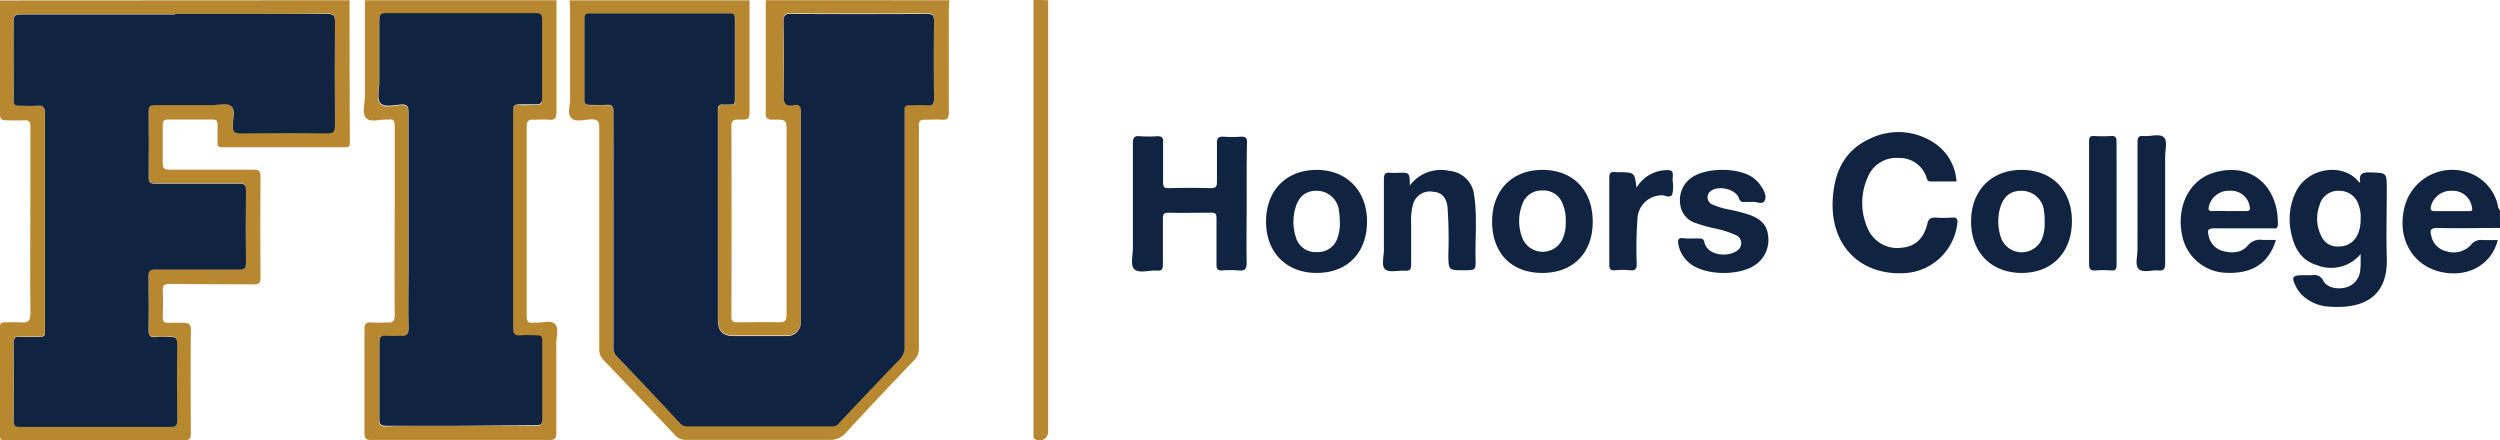 <svg id="Layer_1" data-name="Layer 1" xmlns="http://www.w3.org/2000/svg" viewBox="0 0 400.1 70.48"><defs><style>.cls-1{fill:#b7882f;}.cls-2{fill:#102341;}</style></defs><title>Honors College</title><path class="cls-1" d="M-34.8,1c0,.43-.09.87-.09,1.3,0,5.56,0,11.12,0,16.68,0,.91-.25,1.21-1.15,1.14s-1.76,0-2.64,0-1.06.28-1,1a7.85,7.85,0,0,1,0,.84q0,17.34,0,34.68a2.62,2.62,0,0,1-.79,2q-5.52,5.76-10.94,11.61a3.16,3.16,0,0,1-2.58,1.11c-7.64,0-15.28,0-22.91,0a2.3,2.3,0,0,1-1.86-.82q-5.67-6-11.43-12a2.36,2.36,0,0,1-.64-1.82c0-11.76,0-23.52,0-35.28,0-1.12-.31-1.42-1.39-1.38s-2.42.5-3.1-.23-.18-2-.18-3c0-4.84,0-9.68,0-14.52,0-.43-.06-.87-.09-1.3h28.8q0,8.7,0,17.39c0,1.69,0,1.74-1.72,1.69-.83,0-1.18.14-1.18,1.1q.06,15.18,0,30.35c0,.89.31,1.06,1.11,1,2.15,0,4.32-.07,6.47,0,1,0,1.26-.26,1.26-1.26,0-9.67,0-19.35,0-29,0-2.17,0-2.21-2.21-2.17-.9,0-1.14-.21-1.13-1.12,0-6,0-12,0-18ZM-88.54,37.75V56.47a1.82,1.82,0,0,0,.42,1.43q5.1,5.33,10.17,10.68a1.57,1.57,0,0,0,1.26.53h23a1.34,1.34,0,0,0,1.08-.37q4.89-5.19,9.83-10.35a2.78,2.78,0,0,0,.81-2.13q0-18.48,0-37c0-.28,0-.56,0-.84,0-.51.18-.71.7-.7,1,0,2-.05,3,0s1.06-.27,1-1.09q-.06-6.18,0-12.36c0-.88-.21-1.17-1.13-1.17q-10.92.06-21.84,0c-1,0-1.11.35-1.1,1.19,0,4,.07,7.92,0,11.88,0,1.25.31,1.74,1.56,1.54.77-.13,1.21,0,1.2,1,0,11.24,0,22.48,0,33.72a2.17,2.17,0,0,1-2.24,2.22H-69.3c-1.73,0-2.52-.78-2.52-2.52V22.1c0-1.16,0-2.32,0-3.48,0-.69.23-.94.9-.87.35,0,.72,0,1.08,0,.58.05.74-.21.74-.77q0-6.54,0-13.07c0-.59-.22-.76-.77-.76q-11.22,0-22.44,0c-.6,0-.87.17-.86.81q0,6.48,0,13c0,.62.18.86.81.83.88,0,1.77.05,2.64,0s1.22.2,1.21,1.17C-88.56,25.19-88.54,31.47-88.54,37.75Z" transform="translate(186.74 -0.96)"/><path class="cls-1" d="M-130.8,1q0,11.4.05,22.79c0,.58-.19.74-.75.74q-9.84,0-19.68,0c-.56,0-.78-.14-.75-.73,0-1,0-1.92,0-2.88,0-.61-.16-.84-.8-.83q-3.54,0-7.08,0c-.69,0-.89.23-.88.9,0,2,0,4.08,0,6.12,0,.84.31,1,1.05,1,4.48,0,9,0,13.43,0,.87,0,1.17.17,1.16,1.11q-.06,8.1,0,16.19c0,.86-.26,1.07-1.08,1.06-4.48-.05-9,0-13.44-.08-.9,0-1.17.23-1.12,1.13.08,1.39.05,2.8,0,4.2,0,.66.18.94.88.9s1.6,0,2.4,0,1.23.15,1.22,1.15c-.06,5.52-.05,11,0,16.55,0,.94-.29,1.1-1.15,1.1-9.43,0-18.87,0-28.31,0-.12,0-.24,0-.36,0-.57.08-.74-.16-.74-.73q0-8.7,0-17.4c0-.59.22-.76.77-.74.84,0,1.69-.06,2.52,0,1.19.13,1.6-.21,1.59-1.52-.08-6.92,0-13.84,0-20.76,0-3,0-6,0-9,0-.84-.21-1.13-1.06-1.06s-1.84,0-2.75,0-1.06-.24-1.06-1.07c0-6,0-12.07,0-18.11Zm-27.94,2.22h-24.6c-.67,0-1.23-.07-1.22.94.05,4.28,0,8.56,0,12.84,0,.64.21.84.83.81,1,0,1.93.07,2.88,0,1.11-.13,1.29.33,1.29,1.34,0,11.2,0,22.4,0,33.6,0,.44,0,.88,0,1.31,0,.59-.22.77-.78.76-1.07,0-2.16,0-3.23,0-.72,0-1,.17-1,.93q.06,6.24,0,12.48c0,.83.3,1,1.05,1,1.8-.05,3.6,0,5.4,0,6.2,0,12.4,0,18.59,0,.89,0,1.15-.22,1.14-1.12-.05-4-.06-8.08,0-12.12,0-1-.34-1.23-1.23-1.15-.72.06-1.45,0-2.16,0-.89.08-1.25-.15-1.23-1.15.08-2.84.07-5.68,0-8.52,0-.91.25-1.14,1.14-1.13,4.44,0,8.88,0,13.32,0,.86,0,1.18-.17,1.16-1.11q-.07-5.76,0-11.52c0-.93-.28-1.13-1.15-1.12-4.48,0-9,0-13.44,0-.76,0-1-.16-1-1q.07-5.28,0-10.56c0-.81.26-1,1-1,3,0,6.08,0,9.12,0,1.07,0,2.44-.45,3.13.18s.24,2,.22,3.1c0,.91.22,1.25,1.21,1.24,4.64-.05,9.28-.06,13.92,0,1,0,1.24-.34,1.23-1.3q-.06-8.28,0-16.56c0-1-.24-1.28-1.26-1.27C-142.5,3.2-150.62,3.18-158.74,3.18Z" transform="translate(186.74 -0.96)"/><path class="cls-1" d="M-97.68,1c0,6,0,11.92,0,17.88,0,1-.3,1.34-1.28,1.24-.75-.08-1.52,0-2.28,0-.93-.09-1.22.21-1.21,1.18,0,6.2,0,12.4,0,18.6,0,3.88,0,7.76,0,11.64,0,.85.26,1.18,1.09,1.05a1.45,1.45,0,0,1,.36,0c1.06.08,2.45-.47,3.1.23s.18,2.06.19,3.13c0,4.76,0,9.52,0,14.28,0,.86-.17,1.15-1.11,1.14q-14.22,0-28.43,0c-.86,0-1.17-.14-1.16-1.09,0-5.52,0-11,0-16.56,0-.87.17-1.25,1.11-1.15.79.08,1.6,0,2.39,0,1,.11,1.35-.18,1.34-1.28-.06-6.48,0-13,0-19.44,0-3.56,0-7.12,0-10.68,0-.81-.17-1.22-1-1.07a.48.48,0,0,1-.12,0c-1.19-.09-2.75.52-3.46-.26s-.18-2.29-.19-3.48c0-5.12,0-10.24,0-15.36ZM-113.06,69.1h12c.61,0,1.07,0,1.06-.85,0-4.24,0-8.48,0-12.71,0-.64-.22-.85-.84-.82-.88,0-1.77-.06-2.64,0s-1.18-.28-1.18-1.2c0-7.92,0-15.84,0-23.76,0-3.68,0-7.35,0-11,0-.76.17-1.09,1-1s1.76,0,2.64,0,1-.14,1-1c0-4.2,0-8.4,0-12.6,0-.76-.2-1-1-1q-12,0-24,0c-.87,0-1.07.3-1.06,1.11,0,3.32,0,6.64,0,10,0,1.15-.51,2.62.23,3.34s2.14.24,3.24.17,1.21.39,1.21,1.31c0,8.36,0,16.72,0,25.07,0,3.12,0,6.24,0,9.36,0,1-.19,1.4-1.23,1.28-.75-.08-1.52,0-2.28,0s-1.17.17-1.15,1.11c0,4.07,0,8.15,0,12.23,0,.86.25,1.07,1.08,1.06C-121,69.08-117,69.1-113.06,69.1Z" transform="translate(186.74 -0.96)"/><path class="cls-1" d="M-19,1C-19,1.47-19,2-19,2.5q0,33.72,0,67.44a1.38,1.38,0,0,1-2.07,1.32c-.23-.1-.26-.26-.27-.47V1.92c0-.32,0-.64,0-1Z" transform="translate(186.74 -0.96)"/><path class="cls-2" d="M213.36,37.44c-3.35,0-6.71.1-10.06,0-1.17,0-1.15.52-.93,1.3a3.12,3.12,0,0,0,2.38,2.42,3.75,3.75,0,0,0,3.95-1,2,2,0,0,1,1.92-.78H213c-.95,3.77-4.43,5.87-8.53,5.21-4.9-.78-7.66-5.26-6.41-10.4a7.86,7.86,0,0,1,10.24-5.61,7.21,7.21,0,0,1,4.57,4.71c.16.43.09.95.48,1.29Zm-7.67-5.94a3.28,3.28,0,0,0-3.35,2.36c-.14.54-.13.91.63.89,1.8,0,3.6,0,5.4,0,.62,0,.6-.22.48-.71A3.05,3.05,0,0,0,205.69,31.5Z" transform="translate(186.74 -0.96)"/><path class="cls-2" d="M12.78,33.49c0,3.16-.06,6.33,0,9.48,0,1.12-.32,1.37-1.33,1.27a16.62,16.62,0,0,0-2.64,0c-.71,0-.87-.25-.86-.91,0-2.48,0-5,0-7.44,0-.65-.13-.9-.85-.89-2.27,0-4.56.06-6.83,0-.8,0-.91.28-.9,1,0,2.44,0,4.88,0,7.32,0,.73-.18,1-.93.95-1.26-.11-2.91.52-3.68-.26-.61-.63-.19-2.27-.19-3.47,0-5.56,0-11.12,0-16.68,0-.91.24-1.18,1.13-1.1a18.16,18.16,0,0,0,2.76,0c.74,0,1,.21.94,1,0,2.12,0,4.24,0,6.36,0,.7.13,1,.91.95,2.23-.06,4.48-.06,6.71,0,.85,0,1-.29,1-1,0-2.08,0-4.16,0-6.24,0-.8.24-1,1-1a19.77,19.77,0,0,0,2.88,0c.75,0,.94.2.93.93C12.76,26.93,12.78,30.21,12.78,33.49Z" transform="translate(186.74 -0.96)"/><path class="cls-2" d="M191.05,41.62a6.13,6.13,0,0,1-7,1.77c-2.52-.77-3.66-2.78-4.13-5.25a10,10,0,0,1,.85-6.63c2-3.87,7.71-4.51,10.06-1.34.06,0,.16-.09.16-.12-.24-1.32.41-1.53,1.59-1.5,2.66.09,2.66,0,2.66,2.71,0,3.63-.11,7.27,0,10.91.24,6.62-4.12,8.23-9.21,7.86A6.66,6.66,0,0,1,181.51,48a4.51,4.51,0,0,1-.71-1c-.91-1.7-.74-2,1.16-2,.44,0,.88,0,1.32,0a1.6,1.6,0,0,1,1.81.91c.58,1.1,2.33,1.46,3.78,1A3.12,3.12,0,0,0,191,44.13C191.09,43.38,191.05,42.63,191.05,41.62Zm0-5.66a5.15,5.15,0,0,0-.29-2.11,3.18,3.18,0,0,0-3.1-2.35,3.06,3.06,0,0,0-3.16,2.23,6.2,6.2,0,0,0,.3,5.09,2.72,2.72,0,0,0,2.36,1.58C189.56,40.58,191.06,38.93,191.06,36Z" transform="translate(186.74 -0.96)"/><path class="cls-2" d="M126.38,30c-1.41,0-2.76,0-4.11,0-.39,0-.53-.13-.65-.5a4.51,4.51,0,0,0-4.52-3.26,4.92,4.92,0,0,0-4.94,3.12,10,10,0,0,0,0,8.15,5.15,5.15,0,0,0,5.55,3.08c2-.17,3.45-1.45,4-3.81.19-.78.5-1,1.28-1a17.9,17.9,0,0,0,2.64,0c.77-.06,1,.21.87,1a9,9,0,0,1-8.1,7.87c-7.24.56-12.15-4.24-11.84-11.52.19-4.38,1.72-8,5.87-9.93a10.36,10.36,0,0,1,10,.39A8,8,0,0,1,126.38,30Z" transform="translate(186.74 -0.96)"/><path class="cls-2" d="M177.5,39.36c-1.12,3.71-3.76,5.43-7.92,5.26a7.41,7.41,0,0,1-7.07-5.89c-1-4.62,1.05-8.9,5-10.12,6-1.83,10.41,2.15,10.3,8.27,0,.83-.55.62-1,.62-3.07,0-6.15,0-9.22,0-1,0-1.06.36-.87,1.12A3.12,3.12,0,0,0,169,41.13c1.48.39,3,.32,4-.88a2.52,2.52,0,0,1,2.37-.89Zm-7.58-4.62c.92,0,1.84,0,2.75,0,.63,0,.75-.18.63-.76a3,3,0,0,0-3.07-2.49,3.31,3.31,0,0,0-3.44,2.39c-.14.56-.14.91.62.86S169.08,34.74,169.92,34.74Z" transform="translate(186.74 -0.96)"/><path class="cls-2" d="M24,44.64c-4.89,0-8.13-3.28-8.12-8.24s3.2-8.2,8-8.25,8.15,3.25,8.16,8.21S29,44.62,24,44.64Zm3.67-8.26c0-.52,0-1.05-.11-1.56a3.58,3.58,0,0,0-3.35-3.32c-1.9-.1-3.13.83-3.67,2.87a8,8,0,0,0,.09,4.49A3.25,3.25,0,0,0,24,41.3,3.28,3.28,0,0,0,27.33,39,7.6,7.6,0,0,0,27.7,36.38Z" transform="translate(186.74 -0.96)"/><path class="cls-2" d="M136.84,44.64c-4.9,0-8.13-3.27-8.13-8.24s3.28-8.28,8.14-8.25,8,3.29,8,8.2S141.76,44.62,136.84,44.64Zm3.65-8.15c0-.52,0-1-.09-1.55A3.6,3.6,0,0,0,137,31.5c-1.94-.1-3.19.87-3.71,3A8,8,0,0,0,133.5,39a3.52,3.52,0,0,0,6.63,0A6.89,6.89,0,0,0,140.49,36.49Z" transform="translate(186.74 -0.96)"/><path class="cls-2" d="M68.16,36.45c0,5-3.13,8.2-8.1,8.19s-8-3.23-8-8.22,3.18-8.28,8.06-8.27S68.16,31.38,68.16,36.45Zm-4.32,0a6.65,6.65,0,0,0-.55-3,3.22,3.22,0,0,0-3.24-2,3.19,3.19,0,0,0-3.14,2.15,7.44,7.44,0,0,0,0,5.49,3.5,3.5,0,0,0,6.47,0A6.25,6.25,0,0,0,63.84,36.5Z" transform="translate(186.74 -0.96)"/><path class="cls-2" d="M38.9,30.64a6.15,6.15,0,0,1,6.21-2.35,4.38,4.38,0,0,1,4.08,4c.5,3.34.14,6.7.22,10.05.05,1.87,0,1.87-1.88,1.87-2.47,0-2.44,0-2.48-2.47a72.52,72.52,0,0,0-.13-7.66c-.2-1.6-1-2.35-2.3-2.43a2.8,2.8,0,0,0-3.23,2.05,9.9,9.9,0,0,0-.29,3c0,2.2,0,4.4,0,6.59,0,.71-.12,1-.9,1-1.11-.09-2.56.34-3.24-.21s-.21-2.1-.22-3.2c0-3.76,0-7.52,0-11.27,0-.8.22-1.08,1-1a9.69,9.69,0,0,0,1.32,0C38.86,28.58,38.86,28.58,38.9,30.64Z" transform="translate(186.74 -0.96)"/><path class="cls-2" d="M83.89,39.12c.44,0,.89,0,1.32,0s.71.09.81.59c.44,2.13,3.72,2.48,5.21,1.38A1.4,1.4,0,0,0,91,38.56a15.8,15.8,0,0,0-3.64-1.11,26.37,26.37,0,0,1-2.63-.76,3.56,3.56,0,0,1-2.58-3.13,4.37,4.37,0,0,1,1.74-4.11c2.35-1.74,7.7-1.74,10,0A4.94,4.94,0,0,1,95,30.6c.5.73,1.05,1.65.7,2.43s-1.3.16-2,.25c-.4,0-.8,0-1.2,0a.77.77,0,0,1-.94-.6c-.53-1.5-3.39-2.13-4.6-1.08a1.25,1.25,0,0,0,.45,2.13,12.83,12.83,0,0,0,2.86.82,27.58,27.58,0,0,1,3,.8c1.49.54,2.72,1.42,2.93,3.15a4.83,4.83,0,0,1-1.8,4.69c-2.57,2-8.25,1.92-10.75-.12a5,5,0,0,1-1.74-2.8c-.18-.74-.22-1.38.9-1.17A6.35,6.35,0,0,0,83.89,39.12Z" transform="translate(186.74 -0.96)"/><path class="cls-2" d="M155.35,33.49c0-3.28,0-6.55,0-9.82,0-.73.17-1,.92-.94,1.15.12,2.64-.49,3.34.25.55.57.16,2.05.16,3.13,0,5.66,0,11.33,0,17,0,.89-.2,1.23-1.12,1.13s-2.46.43-3.11-.22-.19-2-.2-3.11C155.33,38.44,155.35,36,155.35,33.49Z" transform="translate(186.74 -0.96)"/><path class="cls-2" d="M152,33.6c0,3.24,0,6.48,0,9.71,0,.76-.2,1-.94.93a13.63,13.63,0,0,0-2.39,0c-.84.07-1.07-.21-1.07-1.05,0-5.52,0-11,0-16.55,0-1,0-2.08,0-3.11,0-.66.22-.83.82-.8a21.13,21.13,0,0,0,2.64,0c.75-.06.94.2.93.93C152,27,152,30.29,152,33.6Z" transform="translate(186.74 -0.96)"/><path class="cls-2" d="M75.17,31a5.74,5.74,0,0,1,4.29-2.78c1.43-.15,1.62.09,1.49,1.24a3.85,3.85,0,0,0,0,.48,5.18,5.18,0,0,1-.07,2.13c-.38.75-1.26,0-1.94.16A3.91,3.91,0,0,0,75.32,36a64.2,64.2,0,0,0-.12,7.07c0,.85-.13,1.25-1.09,1.14a11.93,11.93,0,0,0-2.39,0c-.78.06-.92-.26-.91-1q0-6.9,0-13.8c0-.78.26-1,1-.9a5.77,5.77,0,0,0,.72,0C74.86,28.58,74.86,28.58,75.17,31Z" transform="translate(186.74 -0.96)"/><path class="cls-2" d="M-88.54,37.75c0-6.28,0-12.56,0-18.84,0-1-.29-1.24-1.21-1.17s-1.76,0-2.64,0c-.63,0-.82-.21-.81-.83q0-6.48,0-13c0-.64.26-.81.86-.81q11.22,0,22.44,0c.55,0,.77.17.77.76q0,6.53,0,13.07c0,.56-.16.82-.74.77-.36,0-.73,0-1.08,0-.67-.07-.93.18-.9.87,0,1.16,0,2.32,0,3.48V52.22c0,1.74.79,2.52,2.52,2.52h8.52a2.17,2.17,0,0,0,2.24-2.22c0-11.24,0-22.48,0-33.72,0-1-.43-1.16-1.2-1-1.25.2-1.59-.29-1.56-1.54.08-4,.05-7.92,0-11.88,0-.84.14-1.2,1.1-1.19q10.92.06,21.84,0c.92,0,1.14.29,1.13,1.17q-.06,6.18,0,12.36c0,.82-.18,1.15-1,1.09s-2,0-3,0c-.52,0-.74.19-.7.7,0,.28,0,.56,0,.84q0,18.48,0,37a2.78,2.78,0,0,1-.81,2.13q-4.95,5.15-9.83,10.35a1.34,1.34,0,0,1-1.08.37h-23a1.57,1.57,0,0,1-1.26-.53Q-83,63.23-88.12,57.9a1.82,1.82,0,0,1-.42-1.43Z" transform="translate(186.74 -0.96)"/><path class="cls-2" d="M-158.74,3.18c8.12,0,16.24,0,24.35,0,1,0,1.27.28,1.26,1.27q-.06,8.28,0,16.56c0,1-.19,1.31-1.23,1.3-4.64-.06-9.28-.05-13.92,0-1,0-1.22-.33-1.21-1.24,0-1.06.5-2.46-.22-3.1s-2.06-.17-3.13-.18c-3,0-6.08,0-9.12,0-.76,0-1,.18-1,1q.07,5.28,0,10.56c0,.82.27,1,1,1,4.48,0,9,0,13.44,0,.87,0,1.17.19,1.15,1.12q-.07,5.76,0,11.52c0,.94-.3,1.12-1.16,1.11-4.44,0-8.88,0-13.32,0-.89,0-1.16.22-1.14,1.13.06,2.84.07,5.68,0,8.52,0,1,.34,1.23,1.23,1.15.71-.06,1.44,0,2.16,0,.89-.08,1.24.14,1.23,1.15-.07,4-.06,8.08,0,12.12,0,.9-.25,1.13-1.14,1.12-6.19,0-12.39,0-18.59,0-1.8,0-3.6,0-5.4,0-.75,0-1.06-.15-1.05-1q.06-6.24,0-12.48c0-.76.26-1,1-.93,1.07,0,2.16,0,3.23,0,.56,0,.82-.17.78-.76,0-.43,0-.87,0-1.31,0-11.2,0-22.4,0-33.6,0-1-.18-1.47-1.29-1.34-.95.1-1.92,0-2.88,0-.62,0-.84-.17-.83-.81,0-4.28,0-8.56,0-12.84,0-1,.55-.94,1.22-.94h24.6Z" transform="translate(186.74 -0.96)"/><path class="cls-2" d="M-113.06,69.1c-4,0-7.92,0-11.88,0-.83,0-1.09-.2-1.08-1.06,0-4.08,0-8.16,0-12.23,0-.94.29-1.18,1.15-1.11s1.53,0,2.28,0c1,.12,1.25-.32,1.23-1.28-.06-3.12,0-6.24,0-9.36,0-8.35,0-16.71,0-25.07,0-.92-.12-1.38-1.21-1.31s-2.56.5-3.24-.17-.22-2.19-.23-3.34c0-3.31,0-6.63,0-10,0-.81.19-1.11,1.06-1.11q12,0,24,0c.81,0,1,.28,1,1,0,4.2,0,8.4,0,12.6,0,.83-.3,1-1,1s-1.76,0-2.64,0-1,.26-1,1c0,3.68,0,7.35,0,11,0,7.92,0,15.84,0,23.76,0,.92.21,1.29,1.18,1.2s1.76,0,2.64,0c.62,0,.85.18.84.82,0,4.23,0,8.47,0,12.71,0,.86-.45.85-1.06.85Z" transform="translate(186.74 -0.96)"/></svg>